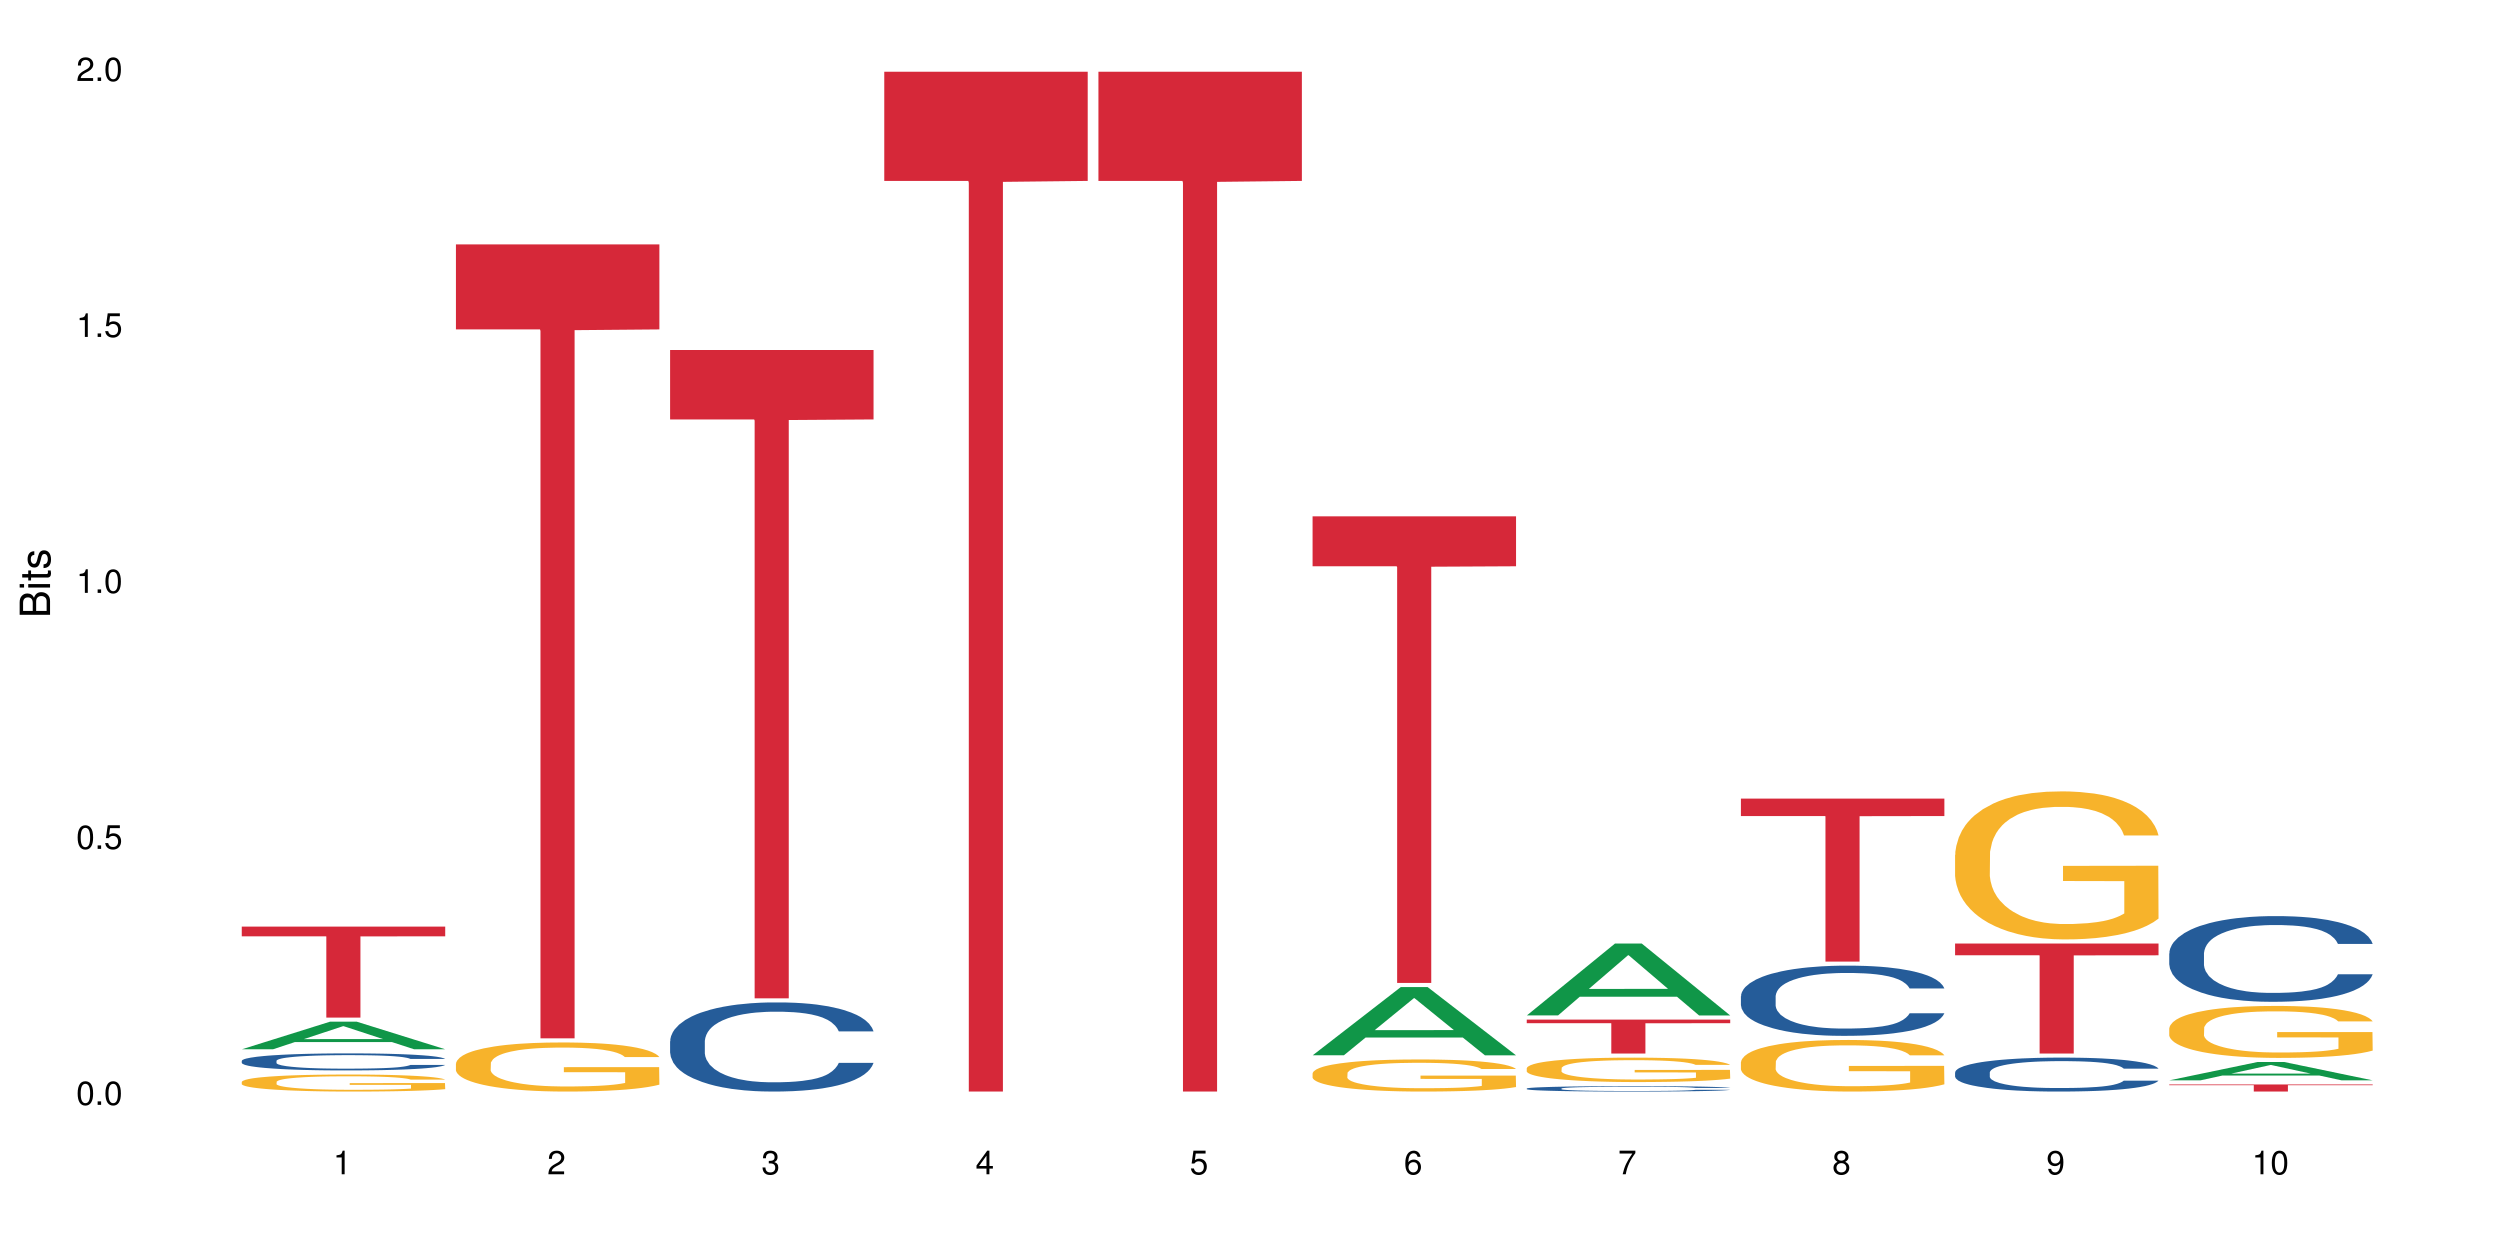 <?xml version="1.0" encoding="UTF-8"?>
<svg xmlns="http://www.w3.org/2000/svg" xmlns:xlink="http://www.w3.org/1999/xlink" width="720pt" height="360pt" viewBox="0 0 720 360" version="1.1">
<defs>
<g>
<symbol overflow="visible" id="glyph0-0">
<path style="stroke:none;" d=""/>
</symbol>
<symbol overflow="visible" id="glyph0-1">
<path style="stroke:none;" d="M 2.641 -6.797 C 2 -6.797 1.422 -6.531 1.078 -6.047 C 0.641 -5.453 0.406 -4.547 0.406 -3.297 C 0.406 -1 1.188 0.219 2.641 0.219 C 4.078 0.219 4.859 -1 4.859 -3.234 C 4.859 -4.562 4.656 -5.438 4.203 -6.047 C 3.844 -6.531 3.281 -6.797 2.641 -6.797 Z M 2.641 -6.047 C 3.547 -6.047 4 -5.125 4 -3.312 C 4 -1.375 3.562 -0.484 2.625 -0.484 C 1.734 -0.484 1.281 -1.422 1.281 -3.281 C 1.281 -5.141 1.734 -6.047 2.641 -6.047 Z M 2.641 -6.047 "/>
</symbol>
<symbol overflow="visible" id="glyph0-2">
<path style="stroke:none;" d="M 1.828 -1 L 0.828 -1 L 0.828 0 L 1.828 0 Z M 1.828 -1 "/>
</symbol>
<symbol overflow="visible" id="glyph0-3">
<path style="stroke:none;" d="M 4.562 -6.797 L 1.062 -6.797 L 0.547 -3.094 L 1.328 -3.094 C 1.719 -3.562 2.047 -3.734 2.578 -3.734 C 3.484 -3.734 4.062 -3.109 4.062 -2.094 C 4.062 -1.125 3.484 -0.531 2.578 -0.531 C 1.828 -0.531 1.375 -0.906 1.188 -1.672 L 0.328 -1.672 C 0.453 -1.109 0.547 -0.844 0.75 -0.594 C 1.125 -0.078 1.828 0.219 2.594 0.219 C 3.969 0.219 4.922 -0.781 4.922 -2.219 C 4.922 -3.562 4.031 -4.484 2.719 -4.484 C 2.25 -4.484 1.859 -4.359 1.469 -4.062 L 1.734 -5.969 L 4.562 -5.969 Z M 4.562 -6.797 "/>
</symbol>
<symbol overflow="visible" id="glyph0-4">
<path style="stroke:none;" d="M 2.484 -4.844 L 2.484 0 L 3.328 0 L 3.328 -6.797 L 2.766 -6.797 C 2.469 -5.75 2.281 -5.609 0.984 -5.453 L 0.984 -4.844 Z M 2.484 -4.844 "/>
</symbol>
<symbol overflow="visible" id="glyph0-5">
<path style="stroke:none;" d="M 4.859 -0.828 L 1.281 -0.828 C 1.359 -1.391 1.672 -1.75 2.5 -2.234 L 3.469 -2.75 C 4.406 -3.266 4.906 -3.969 4.906 -4.812 C 4.906 -5.375 4.672 -5.906 4.266 -6.266 C 3.859 -6.625 3.375 -6.797 2.719 -6.797 C 1.859 -6.797 1.219 -6.5 0.844 -5.922 C 0.609 -5.562 0.5 -5.125 0.484 -4.438 L 1.328 -4.438 C 1.359 -4.906 1.406 -5.188 1.531 -5.406 C 1.75 -5.812 2.188 -6.062 2.703 -6.062 C 3.469 -6.062 4.031 -5.516 4.031 -4.781 C 4.031 -4.25 3.719 -3.797 3.125 -3.438 L 2.234 -2.938 C 0.812 -2.141 0.406 -1.5 0.328 0 L 4.859 0 Z M 4.859 -0.828 "/>
</symbol>
<symbol overflow="visible" id="glyph0-6">
<path style="stroke:none;" d="M 2.125 -3.125 L 2.578 -3.125 C 3.516 -3.125 3.984 -2.703 3.984 -1.891 C 3.984 -1.031 3.469 -0.531 2.578 -0.531 C 1.656 -0.531 1.203 -0.984 1.156 -1.969 L 0.312 -1.969 C 0.344 -1.422 0.438 -1.078 0.609 -0.766 C 0.953 -0.109 1.625 0.219 2.547 0.219 C 3.953 0.219 4.859 -0.609 4.859 -1.906 C 4.859 -2.766 4.516 -3.25 3.703 -3.516 C 4.344 -3.766 4.656 -4.25 4.656 -4.938 C 4.656 -6.109 3.875 -6.797 2.578 -6.797 C 1.203 -6.797 0.484 -6.047 0.453 -4.609 L 1.297 -4.609 C 1.312 -5.016 1.344 -5.25 1.453 -5.453 C 1.641 -5.828 2.062 -6.062 2.594 -6.062 C 3.344 -6.062 3.797 -5.625 3.797 -4.906 C 3.797 -4.422 3.609 -4.141 3.25 -3.984 C 3.016 -3.891 2.719 -3.844 2.125 -3.844 Z M 2.125 -3.125 "/>
</symbol>
<symbol overflow="visible" id="glyph0-7">
<path style="stroke:none;" d="M 3.141 -1.625 L 3.141 0 L 3.984 0 L 3.984 -1.625 L 4.984 -1.625 L 4.984 -2.391 L 3.984 -2.391 L 3.984 -6.797 L 3.359 -6.797 L 0.266 -2.516 L 0.266 -1.625 Z M 3.141 -2.391 L 1 -2.391 L 3.141 -5.359 Z M 3.141 -2.391 "/>
</symbol>
<symbol overflow="visible" id="glyph0-8">
<path style="stroke:none;" d="M 4.781 -5.031 C 4.609 -6.141 3.891 -6.797 2.844 -6.797 C 2.094 -6.797 1.422 -6.438 1.031 -5.828 C 0.609 -5.172 0.406 -4.344 0.406 -3.094 C 0.406 -1.953 0.578 -1.234 0.984 -0.625 C 1.359 -0.078 1.953 0.219 2.703 0.219 C 3.984 0.219 4.922 -0.734 4.922 -2.078 C 4.922 -3.344 4.062 -4.234 2.844 -4.234 C 2.172 -4.234 1.641 -3.969 1.281 -3.469 C 1.281 -5.125 1.828 -6.047 2.797 -6.047 C 3.391 -6.047 3.797 -5.672 3.938 -5.031 Z M 2.734 -3.484 C 3.547 -3.484 4.062 -2.922 4.062 -2 C 4.062 -1.156 3.484 -0.531 2.703 -0.531 C 1.922 -0.531 1.328 -1.188 1.328 -2.047 C 1.328 -2.891 1.906 -3.484 2.734 -3.484 Z M 2.734 -3.484 "/>
</symbol>
<symbol overflow="visible" id="glyph0-9">
<path style="stroke:none;" d="M 4.984 -6.797 L 0.438 -6.797 L 0.438 -5.969 L 4.109 -5.969 C 2.5 -3.656 1.828 -2.234 1.328 0 L 2.219 0 C 2.594 -2.172 3.453 -4.047 4.984 -6.094 Z M 4.984 -6.797 "/>
</symbol>
<symbol overflow="visible" id="glyph0-10">
<path style="stroke:none;" d="M 3.75 -3.578 C 4.453 -4 4.688 -4.344 4.688 -4.984 C 4.688 -6.047 3.844 -6.797 2.641 -6.797 C 1.438 -6.797 0.594 -6.047 0.594 -4.984 C 0.594 -4.359 0.828 -4.016 1.516 -3.578 C 0.734 -3.203 0.359 -2.641 0.359 -1.891 C 0.359 -0.641 1.297 0.219 2.641 0.219 C 3.984 0.219 4.922 -0.641 4.922 -1.875 C 4.922 -2.641 4.531 -3.203 3.75 -3.578 Z M 2.641 -6.047 C 3.359 -6.047 3.812 -5.625 3.812 -4.969 C 3.812 -4.344 3.344 -3.922 2.641 -3.922 C 1.922 -3.922 1.453 -4.344 1.453 -4.984 C 1.453 -5.625 1.922 -6.047 2.641 -6.047 Z M 2.641 -3.203 C 3.484 -3.203 4.062 -2.672 4.062 -1.875 C 4.062 -1.062 3.484 -0.531 2.625 -0.531 C 1.797 -0.531 1.219 -1.078 1.219 -1.875 C 1.219 -2.672 1.797 -3.203 2.641 -3.203 Z M 2.641 -3.203 "/>
</symbol>
<symbol overflow="visible" id="glyph0-11">
<path style="stroke:none;" d="M 0.516 -1.547 C 0.672 -0.438 1.406 0.219 2.438 0.219 C 3.188 0.219 3.859 -0.141 4.266 -0.75 C 4.688 -1.406 4.891 -2.25 4.891 -3.484 C 4.891 -4.625 4.703 -5.359 4.312 -5.953 C 3.938 -6.5 3.344 -6.797 2.594 -6.797 C 1.297 -6.797 0.359 -5.844 0.359 -4.516 C 0.359 -3.25 1.234 -2.344 2.453 -2.344 C 3.094 -2.344 3.562 -2.578 4.016 -3.109 C 4 -1.453 3.469 -0.531 2.5 -0.531 C 1.906 -0.531 1.484 -0.906 1.359 -1.547 Z M 2.578 -6.062 C 3.375 -6.062 3.969 -5.406 3.969 -4.531 C 3.969 -3.688 3.375 -3.094 2.547 -3.094 C 1.734 -3.094 1.234 -3.672 1.234 -4.578 C 1.234 -5.438 1.797 -6.062 2.578 -6.062 Z M 2.578 -6.062 "/>
</symbol>
<symbol overflow="visible" id="glyph1-0">
<path style="stroke:none;" d=""/>
</symbol>
<symbol overflow="visible" id="glyph1-1">
<path style="stroke:none;" d="M 0 -0.953 L 0 -4.891 C 0 -5.719 -0.234 -6.344 -0.734 -6.797 C -1.188 -7.234 -1.812 -7.469 -2.5 -7.469 C -3.547 -7.469 -4.188 -7 -4.625 -5.875 C -4.984 -6.672 -5.641 -7.094 -6.531 -7.094 C -7.156 -7.094 -7.734 -6.859 -8.141 -6.391 C -8.562 -5.938 -8.75 -5.344 -8.75 -4.5 L -8.75 -0.953 Z M -4.984 -2.062 L -7.766 -2.062 L -7.766 -4.219 C -7.766 -4.844 -7.688 -5.203 -7.453 -5.5 C -7.219 -5.812 -6.859 -5.969 -6.375 -5.969 C -5.906 -5.969 -5.531 -5.812 -5.297 -5.5 C -5.062 -5.203 -4.984 -4.844 -4.984 -4.219 Z M -0.984 -2.062 L -4 -2.062 L -4 -4.781 C -4 -5.328 -3.859 -5.688 -3.578 -5.953 C -3.297 -6.219 -2.922 -6.359 -2.484 -6.359 C -2.062 -6.359 -1.688 -6.219 -1.406 -5.953 C -1.109 -5.688 -0.984 -5.328 -0.984 -4.781 Z M -0.984 -2.062 "/>
</symbol>
<symbol overflow="visible" id="glyph1-2">
<path style="stroke:none;" d="M -6.281 -1.797 L -6.281 -0.797 L 0 -0.797 L 0 -1.797 Z M -8.75 -1.797 L -8.75 -0.797 L -7.484 -0.797 L -7.484 -1.797 Z M -8.75 -1.797 "/>
</symbol>
<symbol overflow="visible" id="glyph1-3">
<path style="stroke:none;" d="M -6.281 -3.047 L -6.281 -2.016 L -8.016 -2.016 L -8.016 -1.016 L -6.281 -1.016 L -6.281 -0.172 L -5.469 -0.172 L -5.469 -1.016 L -0.719 -1.016 C -0.078 -1.016 0.281 -1.453 0.281 -2.234 C 0.281 -2.469 0.25 -2.719 0.188 -3.047 L -0.641 -3.047 C -0.609 -2.922 -0.594 -2.766 -0.594 -2.562 C -0.594 -2.141 -0.719 -2.016 -1.156 -2.016 L -5.469 -2.016 L -5.469 -3.047 Z M -6.281 -3.047 "/>
</symbol>
<symbol overflow="visible" id="glyph1-4">
<path style="stroke:none;" d="M -4.531 -5.25 C -5.766 -5.25 -6.469 -4.422 -6.469 -2.969 C -6.469 -1.516 -5.719 -0.562 -4.547 -0.562 C -3.562 -0.562 -3.094 -1.062 -2.734 -2.562 L -2.516 -3.484 C -2.344 -4.188 -2.094 -4.469 -1.625 -4.469 C -1.047 -4.469 -0.641 -3.875 -0.641 -3 C -0.641 -2.453 -0.797 -2 -1.062 -1.75 C -1.25 -1.594 -1.422 -1.531 -1.875 -1.469 L -1.875 -0.406 C -0.422 -0.453 0.281 -1.266 0.281 -2.922 C 0.281 -4.5 -0.5 -5.516 -1.719 -5.516 C -2.656 -5.516 -3.172 -4.984 -3.469 -3.734 L -3.703 -2.766 C -3.891 -1.953 -4.156 -1.609 -4.594 -1.609 C -5.172 -1.609 -5.547 -2.125 -5.547 -2.938 C -5.547 -3.75 -5.203 -4.172 -4.531 -4.203 Z M -4.531 -5.25 "/>
</symbol>
</g>
</defs>
<g id="surface2400">
<rect x="0" y="0" width="720" height="360" style="fill:rgb(100%,100%,100%);fill-opacity:1;stroke:none;"/>
<path style=" stroke:none;fill-rule:nonzero;fill:rgb(6.275%,58.824%,28.235%);fill-opacity:1;" d="M 69.629 302.188 L 69.691 302.184 L 95.047 294.246 L 102.746 294.246 L 128.223 302.195 L 119.273 302.195 L 112.887 300.121 L 84.902 300.121 L 78.645 302.188 L 69.629 302.188 L 87.598 299.262 L 110.32 299.254 L 98.988 295.547 L 98.863 295.539 L 98.738 295.559 L 87.535 299.254 L 87.598 299.262 Z M 69.629 302.188 "/>
<path style=" stroke:none;fill-rule:nonzero;fill:rgb(14.51%,36.078%,60%);fill-opacity:1;" d="M 69.629 305.512 L 69.699 305.508 L 69.699 305.398 L 69.914 305.23 L 70.414 305.016 L 70.914 304.867 L 72.203 304.602 L 73.988 304.344 L 75.848 304.148 L 77.203 304.031 L 78.418 303.941 L 81.207 303.777 L 82.992 303.691 L 84.922 303.613 L 87.281 303.539 L 88.996 303.492 L 92.852 303.422 L 95.711 303.391 L 97.926 303.375 L 102.715 303.375 L 105.574 303.395 L 107.645 303.418 L 109.93 303.453 L 111.859 303.492 L 115.219 303.59 L 118.219 303.719 L 119.578 303.789 L 121.723 303.93 L 123.367 304.062 L 124.508 304.18 L 125.797 304.344 L 126.938 304.547 L 127.797 304.777 L 128.223 304.969 L 118.219 304.969 L 117.719 304.789 L 117.148 304.648 L 116.078 304.465 L 115.004 304.336 L 113.504 304.207 L 112.148 304.121 L 110.289 304.035 L 108.645 303.98 L 106.93 303.941 L 105.285 303.914 L 102.141 303.887 L 98.5 303.887 L 97.141 303.898 L 94.355 303.934 L 92.852 303.965 L 90.711 304.027 L 89.207 304.086 L 87.422 304.176 L 86.207 304.25 L 84.707 304.367 L 83.637 304.473 L 82.422 304.617 L 81.707 304.73 L 81.062 304.855 L 80.492 305.004 L 80.062 305.16 L 79.777 305.328 L 79.633 305.488 L 79.633 306.184 L 79.777 306.348 L 80.133 306.535 L 81.062 306.809 L 82.422 307.047 L 83.992 307.234 L 85.492 307.367 L 86.352 307.43 L 87.492 307.504 L 89.281 307.594 L 91.852 307.684 L 93.352 307.719 L 95.641 307.754 L 97.996 307.773 L 101.141 307.773 L 103.93 307.754 L 105.785 307.73 L 107.715 307.695 L 110.359 307.621 L 112.004 307.547 L 113.434 307.461 L 114.504 307.379 L 115.219 307.305 L 116.293 307.168 L 117.148 307.016 L 117.793 306.855 L 118.219 306.703 L 128.223 306.703 L 127.797 306.883 L 127.152 307.059 L 126.508 307.188 L 125.508 307.348 L 124.367 307.484 L 122.723 307.641 L 121.363 307.746 L 119.578 307.859 L 117.934 307.941 L 116.148 308.02 L 113.504 308.109 L 111.789 308.152 L 109.93 308.195 L 107.715 308.23 L 104.93 308.262 L 101.93 308.277 L 99.141 308.285 L 96.141 308.273 L 93.926 308.258 L 90.996 308.215 L 87.352 308.137 L 84.707 308.051 L 82.633 307.965 L 80.848 307.875 L 78.848 307.754 L 76.273 307.559 L 74.703 307.406 L 73.633 307.277 L 72.418 307.105 L 71.559 306.945 L 70.559 306.695 L 69.844 306.379 L 69.629 306.129 Z M 69.629 305.512 "/>
<path style=" stroke:none;fill-rule:nonzero;fill:rgb(96.863%,70.196%,16.863%);fill-opacity:1;" d="M 69.629 311.566 L 69.699 311.562 L 69.699 311.473 L 69.988 311.27 L 70.703 310.992 L 71.629 310.762 L 72.629 310.582 L 73.273 310.488 L 74.344 310.355 L 75.273 310.258 L 77.633 310.055 L 80.633 309.867 L 82.277 309.785 L 84.137 309.711 L 86.777 309.625 L 87.992 309.594 L 91.711 309.523 L 95.926 309.477 L 100.57 309.465 L 102.715 309.469 L 105.645 309.484 L 109.645 309.535 L 111.934 309.578 L 113.719 309.625 L 115.578 309.684 L 117.863 309.773 L 120.008 309.879 L 121.723 309.988 L 123.438 310.121 L 124.867 310.266 L 126.082 310.422 L 127.152 310.609 L 127.797 310.766 L 128.223 310.926 L 118.293 310.926 L 117.719 310.766 L 117.078 310.645 L 116.004 310.5 L 114.934 310.391 L 113.863 310.305 L 111.859 310.188 L 110.145 310.117 L 108.004 310.055 L 105.93 310.016 L 103.57 309.988 L 102.141 309.98 L 98.355 309.98 L 94.926 310.012 L 92.926 310.047 L 91.496 310.082 L 89.496 310.148 L 88.281 310.203 L 87.566 310.238 L 85.422 310.379 L 83.992 310.504 L 83.207 310.59 L 82.207 310.723 L 81.492 310.844 L 80.707 311.023 L 80.277 311.156 L 79.703 311.461 L 79.633 312.27 L 79.848 312.438 L 80.277 312.621 L 80.848 312.785 L 81.707 312.953 L 82.562 313.086 L 84.062 313.258 L 85.352 313.375 L 86.352 313.453 L 88.281 313.574 L 89.066 313.613 L 90.922 313.695 L 92.852 313.758 L 95.211 313.809 L 96.996 313.836 L 99.855 313.859 L 103.5 313.859 L 107.789 313.832 L 110.504 313.797 L 112.359 313.762 L 113.574 313.73 L 115.078 313.68 L 116.148 313.637 L 117.148 313.586 L 118.363 313.512 L 118.363 312.438 L 100.715 312.434 L 100.715 311.934 L 128.152 311.93 L 128.223 313.68 L 126.723 313.801 L 124.867 313.918 L 123.078 314.008 L 121.223 314.082 L 118.578 314.168 L 116.434 314.223 L 113.148 314.285 L 110.145 314.324 L 107 314.352 L 104.215 314.367 L 100.93 314.371 L 97.996 314.363 L 94.855 314.336 L 92.352 314.301 L 90.066 314.254 L 87.781 314.195 L 84.922 314.102 L 83.062 314.027 L 81.133 313.93 L 79.203 313.82 L 77.488 313.699 L 76.348 313.605 L 75.203 313.496 L 73.988 313.363 L 72.844 313.211 L 71.988 313.07 L 71.203 312.914 L 70.629 312.766 L 70.059 312.566 L 69.773 312.402 L 69.629 312.266 Z M 69.629 311.566 "/>
<path style=" stroke:none;fill-rule:nonzero;fill:rgb(83.922%,15.686%,22.353%);fill-opacity:1;" d="M 69.629 266.855 L 128.223 266.855 L 128.223 269.66 L 103.805 269.684 L 103.805 293.066 L 93.98 293.066 L 93.98 269.711 L 93.836 269.66 L 69.629 269.66 Z M 69.629 266.855 "/>
<path style=" stroke:none;fill-rule:nonzero;fill:rgb(96.863%,70.196%,16.863%);fill-opacity:1;" d="M 131.309 306.285 L 131.379 306.273 L 131.379 306.016 L 131.664 305.434 L 132.379 304.633 L 133.309 303.973 L 134.309 303.457 L 134.953 303.188 L 136.023 302.797 L 136.953 302.516 L 139.312 301.934 L 142.312 301.391 L 143.957 301.156 L 145.812 300.938 L 148.457 300.691 L 149.672 300.602 L 153.391 300.395 L 157.605 300.266 L 162.25 300.227 L 164.395 300.242 L 167.324 300.293 L 171.324 300.434 L 173.613 300.562 L 175.398 300.691 L 177.254 300.859 L 179.543 301.117 L 181.688 301.43 L 183.402 301.738 L 185.117 302.125 L 186.547 302.539 L 187.762 302.992 L 188.832 303.535 L 189.477 303.988 L 189.902 304.438 L 179.973 304.438 L 179.398 303.988 L 178.758 303.637 L 177.684 303.211 L 176.613 302.902 L 175.539 302.656 L 173.539 302.32 L 171.824 302.113 L 169.68 301.934 L 167.609 301.816 L 165.25 301.738 L 163.82 301.715 L 160.035 301.715 L 156.605 301.805 L 154.605 301.906 L 153.176 302.012 L 151.172 302.203 L 149.957 302.359 L 149.246 302.461 L 147.102 302.863 L 145.672 303.223 L 144.887 303.469 L 143.887 303.855 L 143.172 304.207 L 142.383 304.723 L 141.957 305.109 L 141.383 305.988 L 141.312 308.312 L 141.527 308.805 L 141.957 309.332 L 142.527 309.797 L 143.387 310.289 L 144.242 310.664 L 145.742 311.168 L 147.027 311.504 L 148.031 311.723 L 149.957 312.07 L 150.746 312.188 L 152.602 312.422 L 154.531 312.602 L 156.891 312.758 L 158.676 312.832 L 161.535 312.898 L 165.18 312.898 L 169.469 312.82 L 172.184 312.719 L 174.039 312.613 L 175.254 312.523 L 176.754 312.383 L 177.828 312.254 L 178.828 312.109 L 180.043 311.891 L 180.043 308.805 L 162.391 308.793 L 162.391 307.344 L 189.832 307.332 L 189.902 312.383 L 188.402 312.73 L 186.547 313.066 L 184.758 313.324 L 182.902 313.543 L 180.258 313.789 L 178.113 313.945 L 174.824 314.125 L 171.824 314.242 L 168.68 314.32 L 165.895 314.359 L 162.605 314.371 L 159.676 314.344 L 156.531 314.266 L 154.031 314.164 L 151.746 314.035 L 149.457 313.867 L 146.602 313.598 L 144.742 313.375 L 142.812 313.105 L 140.883 312.781 L 139.168 312.434 L 138.027 312.16 L 136.883 311.852 L 135.668 311.465 L 134.523 311.027 L 133.668 310.625 L 132.879 310.172 L 132.309 309.746 L 131.738 309.164 L 131.453 308.699 L 131.309 308.301 Z M 131.309 306.285 "/>
<path style=" stroke:none;fill-rule:nonzero;fill:rgb(83.922%,15.686%,22.353%);fill-opacity:1;" d="M 131.309 70.395 L 189.902 70.395 L 189.902 94.871 L 165.484 95.086 L 165.484 299.047 L 155.656 299.047 L 155.656 95.301 L 155.516 94.871 L 131.309 94.871 Z M 131.309 70.395 "/>
<path style=" stroke:none;fill-rule:nonzero;fill:rgb(14.51%,36.078%,60%);fill-opacity:1;" d="M 192.988 299.875 L 193.059 299.852 L 193.059 299.285 L 193.273 298.395 L 193.773 297.27 L 194.273 296.496 L 195.559 295.113 L 197.348 293.773 L 199.203 292.742 L 200.562 292.133 L 201.777 291.664 L 204.562 290.797 L 206.352 290.348 L 208.281 289.949 L 210.637 289.551 L 212.352 289.316 L 216.211 288.941 L 219.07 288.777 L 221.285 288.707 L 226.074 288.707 L 228.93 288.801 L 231.004 288.918 L 233.289 289.105 L 235.219 289.316 L 238.578 289.832 L 241.578 290.492 L 242.938 290.867 L 245.082 291.594 L 246.723 292.297 L 247.867 292.906 L 249.152 293.773 L 250.297 294.828 L 251.152 296.027 L 251.582 297.035 L 241.578 297.035 L 241.078 296.098 L 240.508 295.371 L 239.434 294.406 L 238.363 293.727 L 236.863 293.047 L 235.504 292.602 L 233.648 292.156 L 232.004 291.875 L 230.289 291.664 L 228.645 291.523 L 225.5 291.383 L 221.855 291.383 L 220.5 291.43 L 217.711 291.617 L 216.211 291.781 L 214.066 292.109 L 212.566 292.414 L 210.781 292.883 L 209.566 293.281 L 208.066 293.891 L 206.992 294.43 L 205.777 295.207 L 205.062 295.793 L 204.422 296.449 L 203.848 297.223 L 203.422 298.043 L 203.133 298.91 L 202.992 299.758 L 202.992 303.391 L 203.133 304.238 L 203.492 305.223 L 204.422 306.652 L 205.777 307.895 L 207.352 308.883 L 208.852 309.586 L 209.707 309.914 L 210.852 310.289 L 212.637 310.758 L 215.211 311.227 L 216.711 311.414 L 219 311.602 L 221.355 311.695 L 224.5 311.695 L 227.289 311.602 L 229.145 311.484 L 231.074 311.297 L 233.719 310.898 L 235.363 310.523 L 236.793 310.078 L 237.863 309.633 L 238.578 309.258 L 239.648 308.531 L 240.508 307.73 L 241.148 306.91 L 241.578 306.113 L 251.582 306.113 L 251.152 307.051 L 250.512 307.965 L 249.867 308.648 L 248.867 309.469 L 247.723 310.195 L 246.082 311.016 L 244.723 311.555 L 242.938 312.141 L 241.293 312.586 L 239.508 312.988 L 236.863 313.457 L 235.148 313.691 L 233.289 313.902 L 231.074 314.09 L 228.289 314.254 L 225.285 314.348 L 222.5 314.371 L 219.5 314.324 L 217.285 314.23 L 214.352 314.02 L 210.711 313.598 L 208.066 313.152 L 205.992 312.707 L 204.207 312.234 L 202.207 311.602 L 199.633 310.57 L 198.062 309.773 L 196.988 309.117 L 195.773 308.199 L 194.918 307.379 L 193.918 306.066 L 193.203 304.402 L 192.988 303.109 Z M 192.988 299.875 "/>
<path style=" stroke:none;fill-rule:nonzero;fill:rgb(83.922%,15.686%,22.353%);fill-opacity:1;" d="M 192.988 100.809 L 251.582 100.809 L 251.582 120.797 L 227.164 120.969 L 227.164 287.527 L 217.336 287.527 L 217.336 121.145 L 217.195 120.797 L 192.988 120.797 Z M 192.988 100.809 "/>
<path style=" stroke:none;fill-rule:nonzero;fill:rgb(83.922%,15.686%,22.353%);fill-opacity:1;" d="M 254.668 20.664 L 313.262 20.664 L 313.262 52.102 L 288.84 52.379 L 288.84 314.371 L 279.016 314.371 L 279.016 52.652 L 278.875 52.102 L 254.668 52.102 Z M 254.668 20.664 "/>
<path style=" stroke:none;fill-rule:nonzero;fill:rgb(83.922%,15.686%,22.353%);fill-opacity:1;" d="M 316.348 20.664 L 374.941 20.664 L 374.941 52.102 L 350.52 52.379 L 350.52 314.371 L 340.695 314.371 L 340.695 52.652 L 340.555 52.102 L 316.348 52.102 Z M 316.348 20.664 "/>
<path style=" stroke:none;fill-rule:nonzero;fill:rgb(6.275%,58.824%,28.235%);fill-opacity:1;" d="M 378.023 303.926 L 378.086 303.906 L 403.441 284.266 L 411.141 284.266 L 436.621 303.941 L 427.668 303.941 L 421.281 298.805 L 393.301 298.805 L 387.039 303.926 L 378.023 303.926 L 395.992 296.684 L 418.715 296.664 L 407.387 287.48 L 407.262 287.461 L 407.137 287.52 L 395.93 296.664 L 395.992 296.684 Z M 378.023 303.926 "/>
<path style=" stroke:none;fill-rule:nonzero;fill:rgb(96.863%,70.196%,16.863%);fill-opacity:1;" d="M 378.023 309.082 L 378.098 309.074 L 378.098 308.906 L 378.383 308.527 L 379.098 308.004 L 380.027 307.57 L 381.027 307.234 L 381.668 307.055 L 382.742 306.805 L 383.672 306.617 L 386.027 306.238 L 389.031 305.883 L 390.672 305.73 L 392.531 305.586 L 395.176 305.426 L 396.391 305.367 L 400.105 305.23 L 404.32 305.148 L 408.965 305.121 L 411.109 305.129 L 414.039 305.164 L 418.043 305.258 L 420.328 305.34 L 422.113 305.426 L 423.973 305.535 L 426.258 305.703 L 428.402 305.906 L 430.117 306.109 L 431.832 306.363 L 433.262 306.633 L 434.477 306.93 L 435.547 307.285 L 436.191 307.578 L 436.621 307.875 L 426.688 307.875 L 426.117 307.578 L 425.473 307.352 L 424.402 307.074 L 423.328 306.871 L 422.258 306.711 L 420.258 306.492 L 418.543 306.355 L 416.398 306.238 L 414.324 306.16 L 411.969 306.109 L 410.539 306.094 L 406.75 306.094 L 403.32 306.152 L 401.32 306.219 L 399.891 306.289 L 397.891 306.414 L 396.676 306.516 L 395.961 306.582 L 393.816 306.844 L 392.387 307.082 L 391.602 307.242 L 390.602 307.496 L 389.887 307.723 L 389.102 308.062 L 388.672 308.316 L 388.102 308.891 L 388.027 310.41 L 388.242 310.73 L 388.672 311.078 L 389.242 311.379 L 390.102 311.703 L 390.961 311.945 L 392.461 312.277 L 393.746 312.496 L 394.746 312.641 L 396.676 312.867 L 397.461 312.941 L 399.32 313.094 L 401.25 313.215 L 403.605 313.316 L 405.395 313.367 L 408.25 313.406 L 411.895 313.406 L 416.184 313.355 L 418.898 313.289 L 420.758 313.223 L 421.973 313.164 L 423.473 313.07 L 424.543 312.984 L 425.543 312.895 L 426.758 312.75 L 426.758 310.73 L 409.109 310.723 L 409.109 309.777 L 436.551 309.766 L 436.621 313.07 L 435.121 313.297 L 433.262 313.52 L 431.477 313.688 L 429.617 313.832 L 426.973 313.992 L 424.828 314.094 L 421.543 314.211 L 418.543 314.285 L 415.398 314.336 L 412.609 314.363 L 409.324 314.371 L 406.395 314.355 L 403.25 314.305 L 400.75 314.234 L 398.461 314.152 L 396.176 314.043 L 393.316 313.863 L 391.461 313.719 L 389.531 313.543 L 387.602 313.332 L 385.887 313.105 L 384.742 312.926 L 383.598 312.723 L 382.383 312.469 L 381.242 312.184 L 380.383 311.922 L 379.598 311.625 L 379.027 311.348 L 378.453 310.969 L 378.168 310.664 L 378.023 310.402 Z M 378.023 309.082 "/>
<path style=" stroke:none;fill-rule:nonzero;fill:rgb(83.922%,15.686%,22.353%);fill-opacity:1;" d="M 378.023 148.703 L 436.621 148.703 L 436.621 163.086 L 412.199 163.215 L 412.199 283.086 L 402.375 283.086 L 402.375 163.34 L 402.23 163.086 L 378.023 163.086 Z M 378.023 148.703 "/>
<path style=" stroke:none;fill-rule:nonzero;fill:rgb(6.275%,58.824%,28.235%);fill-opacity:1;" d="M 439.703 292.441 L 439.766 292.422 L 465.121 271.734 L 472.82 271.734 L 498.301 292.461 L 489.348 292.461 L 482.961 287.051 L 454.98 287.051 L 448.719 292.441 L 439.703 292.441 L 457.672 284.812 L 480.395 284.793 L 469.066 275.121 L 468.938 275.102 L 468.812 275.16 L 457.609 284.793 L 457.672 284.812 Z M 439.703 292.441 "/>
<path style=" stroke:none;fill-rule:nonzero;fill:rgb(14.51%,36.078%,60%);fill-opacity:1;" d="M 439.703 313.488 L 439.777 313.488 L 439.777 313.453 L 439.988 313.398 L 440.492 313.332 L 440.992 313.285 L 442.277 313.199 L 444.062 313.121 L 445.922 313.059 L 447.277 313.02 L 448.492 312.992 L 451.281 312.938 L 453.066 312.91 L 454.996 312.887 L 457.355 312.863 L 459.07 312.848 L 462.93 312.824 L 465.785 312.816 L 468 312.812 L 472.789 312.812 L 475.648 312.816 L 477.719 312.824 L 480.008 312.836 L 481.938 312.848 L 485.293 312.879 L 488.297 312.922 L 489.652 312.941 L 491.797 312.988 L 493.441 313.031 L 494.582 313.066 L 495.871 313.121 L 497.012 313.184 L 497.871 313.258 L 498.301 313.316 L 488.297 313.316 L 487.797 313.262 L 487.223 313.215 L 486.152 313.156 L 485.078 313.117 L 483.578 313.074 L 482.223 313.047 L 480.363 313.02 L 478.719 313.004 L 477.004 312.992 L 475.363 312.984 L 472.219 312.973 L 468.574 312.973 L 467.215 312.977 L 464.43 312.988 L 462.93 313 L 460.785 313.02 L 459.285 313.035 L 457.496 313.066 L 456.281 313.09 L 454.781 313.125 L 453.711 313.16 L 452.496 313.207 L 451.781 313.242 L 451.137 313.281 L 450.566 313.328 L 450.137 313.379 L 449.852 313.43 L 449.707 313.484 L 449.707 313.703 L 449.852 313.754 L 450.207 313.816 L 451.137 313.902 L 452.496 313.977 L 454.066 314.039 L 455.566 314.078 L 456.426 314.102 L 457.57 314.121 L 459.355 314.152 L 461.926 314.18 L 463.43 314.191 L 465.715 314.203 L 468.074 314.207 L 471.219 314.207 L 474.004 314.203 L 475.863 314.195 L 477.793 314.184 L 480.434 314.16 L 482.078 314.137 L 483.508 314.109 L 484.578 314.082 L 485.293 314.059 L 486.367 314.016 L 487.223 313.969 L 487.867 313.918 L 488.297 313.867 L 498.301 313.867 L 497.871 313.926 L 497.227 313.98 L 496.586 314.023 L 495.586 314.074 L 494.441 314.117 L 492.797 314.168 L 491.441 314.199 L 489.652 314.234 L 488.008 314.262 L 486.223 314.285 L 483.578 314.316 L 481.863 314.328 L 480.008 314.344 L 477.793 314.355 L 475.004 314.363 L 472.004 314.371 L 469.215 314.371 L 466.215 314.367 L 464 314.363 L 461.07 314.348 L 457.426 314.324 L 454.781 314.297 L 452.711 314.27 L 450.922 314.242 L 448.922 314.203 L 446.352 314.141 L 444.777 314.09 L 443.707 314.051 L 442.492 313.996 L 441.633 313.945 L 440.633 313.867 L 439.918 313.766 L 439.703 313.688 Z M 439.703 313.488 "/>
<path style=" stroke:none;fill-rule:nonzero;fill:rgb(96.863%,70.196%,16.863%);fill-opacity:1;" d="M 439.703 307.609 L 439.777 307.602 L 439.777 307.473 L 440.062 307.184 L 440.777 306.785 L 441.707 306.461 L 442.707 306.203 L 443.348 306.066 L 444.422 305.875 L 445.348 305.734 L 447.707 305.445 L 450.707 305.176 L 452.352 305.059 L 454.211 304.949 L 456.855 304.828 L 458.07 304.781 L 461.785 304.68 L 466 304.613 L 470.645 304.598 L 472.789 304.602 L 475.719 304.629 L 479.719 304.699 L 482.008 304.762 L 483.793 304.828 L 485.652 304.91 L 487.938 305.039 L 490.082 305.195 L 491.797 305.348 L 493.512 305.539 L 494.941 305.746 L 496.156 305.973 L 497.227 306.242 L 497.871 306.465 L 498.301 306.691 L 488.367 306.691 L 487.797 306.465 L 487.152 306.293 L 486.082 306.082 L 485.008 305.926 L 483.938 305.805 L 481.938 305.637 L 480.223 305.535 L 478.078 305.445 L 476.004 305.387 L 473.648 305.348 L 472.219 305.336 L 468.43 305.336 L 465 305.379 L 463 305.43 L 461.57 305.484 L 459.57 305.578 L 458.355 305.656 L 457.641 305.707 L 455.496 305.906 L 454.066 306.086 L 453.281 306.207 L 452.281 306.402 L 451.566 306.574 L 450.781 306.832 L 450.352 307.023 L 449.781 307.461 L 449.707 308.617 L 449.922 308.863 L 450.352 309.125 L 450.922 309.355 L 451.781 309.602 L 452.637 309.789 L 454.141 310.039 L 455.426 310.207 L 456.426 310.316 L 458.355 310.488 L 459.141 310.547 L 461 310.66 L 462.93 310.75 L 465.285 310.828 L 467.074 310.867 L 469.93 310.898 L 473.574 310.898 L 477.863 310.859 L 480.578 310.809 L 482.438 310.758 L 483.652 310.715 L 485.152 310.641 L 486.223 310.578 L 487.223 310.508 L 488.438 310.398 L 488.438 308.863 L 470.789 308.855 L 470.789 308.137 L 498.227 308.129 L 498.301 310.641 L 496.801 310.816 L 494.941 310.984 L 493.156 311.113 L 491.297 311.223 L 488.652 311.344 L 486.508 311.422 L 483.223 311.512 L 480.223 311.566 L 477.078 311.605 L 474.289 311.625 L 471.004 311.633 L 468.074 311.621 L 464.93 311.582 L 462.43 311.527 L 460.141 311.465 L 457.855 311.383 L 454.996 311.246 L 453.137 311.137 L 451.211 311.004 L 449.281 310.84 L 447.566 310.668 L 446.422 310.535 L 445.277 310.379 L 444.062 310.188 L 442.922 309.969 L 442.062 309.77 L 441.277 309.543 L 440.703 309.332 L 440.133 309.043 L 439.848 308.812 L 439.703 308.613 Z M 439.703 307.609 "/>
<path style=" stroke:none;fill-rule:nonzero;fill:rgb(83.922%,15.686%,22.353%);fill-opacity:1;" d="M 439.703 293.641 L 498.301 293.641 L 498.301 294.688 L 473.879 294.695 L 473.879 303.418 L 464.055 303.418 L 464.055 294.707 L 463.91 294.688 L 439.703 294.688 Z M 439.703 293.641 "/>
<path style=" stroke:none;fill-rule:nonzero;fill:rgb(14.51%,36.078%,60%);fill-opacity:1;" d="M 501.383 286.914 L 501.453 286.895 L 501.453 286.449 L 501.668 285.75 L 502.168 284.863 L 502.668 284.254 L 503.957 283.164 L 505.742 282.109 L 507.602 281.297 L 508.957 280.816 L 510.172 280.445 L 512.961 279.762 L 514.746 279.414 L 516.676 279.098 L 519.035 278.785 L 520.75 278.602 L 524.605 278.305 L 527.465 278.176 L 529.68 278.121 L 534.469 278.121 L 537.328 278.191 L 539.398 278.285 L 541.688 278.434 L 543.613 278.602 L 546.973 279.008 L 549.977 279.523 L 551.332 279.82 L 553.477 280.391 L 555.121 280.945 L 556.262 281.426 L 557.551 282.109 L 558.691 282.941 L 559.551 283.883 L 559.98 284.676 L 549.977 284.676 L 549.473 283.938 L 548.902 283.367 L 547.832 282.609 L 546.758 282.074 L 545.258 281.535 L 543.902 281.188 L 542.043 280.836 L 540.398 280.613 L 538.684 280.445 L 537.039 280.336 L 533.898 280.227 L 530.254 280.227 L 528.895 280.262 L 526.109 280.41 L 524.605 280.539 L 522.465 280.797 L 520.961 281.039 L 519.176 281.406 L 517.961 281.723 L 516.461 282.203 L 515.391 282.625 L 514.176 283.238 L 513.461 283.699 L 512.816 284.215 L 512.246 284.824 L 511.816 285.473 L 511.531 286.156 L 511.387 286.82 L 511.387 289.684 L 511.531 290.348 L 511.887 291.125 L 512.816 292.25 L 514.176 293.23 L 515.746 294.008 L 517.246 294.559 L 518.105 294.82 L 519.246 295.113 L 521.035 295.484 L 523.605 295.852 L 525.105 296 L 527.395 296.148 L 529.754 296.223 L 532.895 296.223 L 535.684 296.148 L 537.543 296.059 L 539.469 295.91 L 542.113 295.594 L 543.758 295.301 L 545.188 294.949 L 546.258 294.598 L 546.973 294.301 L 548.047 293.73 L 548.902 293.102 L 549.547 292.453 L 549.977 291.828 L 559.98 291.828 L 559.551 292.566 L 558.906 293.285 L 558.266 293.82 L 557.262 294.469 L 556.121 295.039 L 554.477 295.688 L 553.117 296.113 L 551.332 296.574 L 549.688 296.926 L 547.902 297.238 L 545.258 297.609 L 543.543 297.793 L 541.688 297.961 L 539.469 298.105 L 536.684 298.238 L 533.684 298.309 L 530.895 298.328 L 527.895 298.293 L 525.68 298.219 L 522.75 298.051 L 519.105 297.719 L 516.461 297.367 L 514.391 297.016 L 512.602 296.648 L 510.602 296.148 L 508.027 295.336 L 506.457 294.707 L 505.387 294.191 L 504.172 293.469 L 503.312 292.824 L 502.312 291.789 L 501.598 290.477 L 501.383 289.461 Z M 501.383 286.914 "/>
<path style=" stroke:none;fill-rule:nonzero;fill:rgb(96.863%,70.196%,16.863%);fill-opacity:1;" d="M 501.383 305.875 L 501.453 305.859 L 501.453 305.59 L 501.742 304.977 L 502.457 304.137 L 503.383 303.445 L 504.383 302.902 L 505.027 302.617 L 506.102 302.211 L 507.027 301.91 L 509.387 301.301 L 512.387 300.73 L 514.031 300.484 L 515.891 300.254 L 518.535 299.996 L 519.75 299.902 L 523.465 299.684 L 527.68 299.551 L 532.324 299.508 L 534.469 299.523 L 537.398 299.578 L 541.398 299.727 L 543.688 299.859 L 545.473 299.996 L 547.332 300.172 L 549.617 300.445 L 551.762 300.77 L 553.477 301.098 L 555.191 301.504 L 556.621 301.938 L 557.836 302.414 L 558.906 302.984 L 559.551 303.457 L 559.98 303.934 L 550.047 303.934 L 549.473 303.457 L 548.832 303.09 L 547.758 302.645 L 546.688 302.316 L 545.617 302.059 L 543.613 301.707 L 541.898 301.488 L 539.758 301.301 L 537.684 301.18 L 535.324 301.098 L 533.898 301.07 L 530.109 301.07 L 526.68 301.164 L 524.68 301.273 L 523.25 301.383 L 521.25 301.586 L 520.035 301.746 L 519.32 301.855 L 517.176 302.277 L 515.746 302.656 L 514.961 302.914 L 513.961 303.324 L 513.246 303.688 L 512.461 304.23 L 512.031 304.641 L 511.461 305.562 L 511.387 308.004 L 511.602 308.52 L 512.031 309.078 L 512.602 309.566 L 513.461 310.082 L 514.316 310.477 L 515.816 311.004 L 517.105 311.359 L 518.105 311.59 L 520.035 311.953 L 520.82 312.078 L 522.68 312.32 L 524.605 312.512 L 526.965 312.676 L 528.75 312.754 L 531.609 312.824 L 535.254 312.824 L 539.543 312.742 L 542.258 312.633 L 544.113 312.523 L 545.328 312.43 L 546.832 312.281 L 547.902 312.145 L 548.902 311.996 L 550.117 311.766 L 550.117 308.52 L 532.469 308.508 L 532.469 306.988 L 559.906 306.973 L 559.98 312.281 L 558.477 312.648 L 556.621 313 L 554.832 313.27 L 552.977 313.504 L 550.332 313.762 L 548.188 313.922 L 544.902 314.113 L 541.898 314.234 L 538.754 314.316 L 535.969 314.355 L 532.684 314.371 L 529.754 314.344 L 526.609 314.262 L 524.105 314.152 L 521.82 314.02 L 519.535 313.84 L 516.676 313.555 L 514.816 313.324 L 512.887 313.039 L 510.957 312.703 L 509.242 312.336 L 508.102 312.051 L 506.957 311.723 L 505.742 311.316 L 504.598 310.855 L 503.742 310.434 L 502.957 309.961 L 502.383 309.512 L 501.812 308.902 L 501.527 308.414 L 501.383 307.992 Z M 501.383 305.875 "/>
<path style=" stroke:none;fill-rule:nonzero;fill:rgb(83.922%,15.686%,22.353%);fill-opacity:1;" d="M 501.383 229.992 L 559.98 229.992 L 559.98 235.02 L 535.559 235.062 L 535.559 276.941 L 525.734 276.941 L 525.734 235.109 L 525.59 235.02 L 501.383 235.02 Z M 501.383 229.992 "/>
<path style=" stroke:none;fill-rule:nonzero;fill:rgb(14.51%,36.078%,60%);fill-opacity:1;" d="M 563.062 308.848 L 563.133 308.84 L 563.133 308.625 L 563.348 308.285 L 563.848 307.855 L 564.348 307.562 L 565.637 307.035 L 567.422 306.527 L 569.281 306.133 L 570.637 305.898 L 571.852 305.723 L 574.641 305.391 L 576.426 305.223 L 578.355 305.07 L 580.711 304.918 L 582.426 304.828 L 586.285 304.684 L 589.145 304.621 L 591.359 304.598 L 596.148 304.598 L 599.004 304.633 L 601.078 304.676 L 603.363 304.746 L 605.293 304.828 L 608.652 305.023 L 611.652 305.273 L 613.012 305.418 L 615.156 305.695 L 616.797 305.965 L 617.941 306.195 L 619.227 306.527 L 620.371 306.93 L 621.23 307.383 L 621.656 307.77 L 611.652 307.77 L 611.152 307.41 L 610.582 307.133 L 609.512 306.766 L 608.438 306.508 L 606.938 306.25 L 605.578 306.078 L 603.723 305.91 L 602.078 305.801 L 600.363 305.723 L 598.719 305.668 L 595.574 305.613 L 591.93 305.613 L 590.574 305.633 L 587.785 305.703 L 586.285 305.766 L 584.145 305.891 L 582.641 306.008 L 580.855 306.188 L 579.641 306.34 L 578.141 306.57 L 577.066 306.777 L 575.855 307.07 L 575.141 307.293 L 574.496 307.543 L 573.926 307.84 L 573.496 308.152 L 573.211 308.484 L 573.066 308.805 L 573.066 310.188 L 573.211 310.512 L 573.566 310.887 L 574.496 311.43 L 575.855 311.906 L 577.426 312.281 L 578.926 312.547 L 579.785 312.672 L 580.926 312.816 L 582.715 312.996 L 585.285 313.172 L 586.785 313.246 L 589.074 313.316 L 591.43 313.352 L 594.574 313.352 L 597.363 313.316 L 599.219 313.273 L 601.148 313.199 L 603.793 313.047 L 605.438 312.906 L 606.867 312.734 L 607.938 312.566 L 608.652 312.422 L 609.723 312.145 L 610.582 311.844 L 611.227 311.531 L 611.652 311.227 L 621.656 311.227 L 621.23 311.582 L 620.586 311.93 L 619.941 312.191 L 618.941 312.504 L 617.801 312.781 L 616.156 313.094 L 614.797 313.297 L 613.012 313.523 L 611.367 313.691 L 609.582 313.844 L 606.938 314.023 L 605.223 314.113 L 603.363 314.191 L 601.148 314.262 L 598.363 314.324 L 595.363 314.363 L 592.574 314.371 L 589.574 314.352 L 587.359 314.316 L 584.43 314.238 L 580.785 314.074 L 578.141 313.906 L 576.066 313.734 L 574.281 313.559 L 572.281 313.316 L 569.707 312.922 L 568.137 312.621 L 567.062 312.371 L 565.848 312.02 L 564.992 311.707 L 563.992 311.207 L 563.277 310.574 L 563.062 310.082 Z M 563.062 308.848 "/>
<path style=" stroke:none;fill-rule:nonzero;fill:rgb(96.863%,70.196%,16.863%);fill-opacity:1;" d="M 563.062 246.176 L 563.133 246.141 L 563.133 245.359 L 563.422 243.609 L 564.133 241.195 L 565.062 239.207 L 566.062 237.648 L 566.707 236.832 L 567.777 235.664 L 568.707 234.809 L 571.066 233.055 L 574.066 231.422 L 575.711 230.719 L 577.57 230.059 L 580.211 229.316 L 581.426 229.043 L 585.145 228.422 L 589.359 228.031 L 594.004 227.914 L 596.148 227.953 L 599.078 228.109 L 603.078 228.539 L 605.367 228.93 L 607.152 229.316 L 609.012 229.824 L 611.297 230.602 L 613.441 231.535 L 615.156 232.473 L 616.871 233.641 L 618.301 234.887 L 619.516 236.25 L 620.586 237.883 L 621.23 239.246 L 621.656 240.609 L 611.727 240.609 L 611.152 239.246 L 610.512 238.195 L 609.438 236.91 L 608.367 235.977 L 607.293 235.234 L 605.293 234.223 L 603.578 233.602 L 601.434 233.055 L 599.363 232.703 L 597.004 232.473 L 595.574 232.395 L 591.789 232.395 L 588.359 232.664 L 586.359 232.977 L 584.93 233.289 L 582.93 233.875 L 581.715 234.34 L 581 234.652 L 578.855 235.859 L 577.426 236.949 L 576.641 237.688 L 575.641 238.855 L 574.926 239.91 L 574.137 241.465 L 573.711 242.633 L 573.137 245.281 L 573.066 252.293 L 573.281 253.77 L 573.711 255.367 L 574.281 256.77 L 575.141 258.25 L 575.996 259.379 L 577.496 260.898 L 578.785 261.91 L 579.785 262.57 L 581.715 263.621 L 582.5 263.973 L 584.355 264.672 L 586.285 265.219 L 588.645 265.688 L 590.43 265.918 L 593.289 266.113 L 596.934 266.113 L 601.223 265.879 L 603.938 265.57 L 605.793 265.258 L 607.008 264.984 L 608.508 264.559 L 609.582 264.168 L 610.582 263.738 L 611.797 263.078 L 611.797 253.77 L 594.148 253.73 L 594.148 249.371 L 621.586 249.332 L 621.656 264.559 L 620.156 265.609 L 618.301 266.621 L 616.512 267.398 L 614.656 268.062 L 612.012 268.801 L 609.867 269.27 L 606.582 269.812 L 603.578 270.164 L 600.434 270.398 L 597.648 270.516 L 594.359 270.555 L 591.43 270.477 L 588.289 270.242 L 585.785 269.93 L 583.5 269.539 L 581.211 269.035 L 578.355 268.219 L 576.496 267.555 L 574.566 266.738 L 572.637 265.766 L 570.922 264.711 L 569.781 263.895 L 568.637 262.961 L 567.422 261.793 L 566.277 260.469 L 565.422 259.262 L 564.633 257.898 L 564.062 256.613 L 563.492 254.859 L 563.207 253.461 L 563.062 252.254 Z M 563.062 246.176 "/>
<path style=" stroke:none;fill-rule:nonzero;fill:rgb(83.922%,15.686%,22.353%);fill-opacity:1;" d="M 563.062 271.734 L 621.656 271.734 L 621.656 275.125 L 597.238 275.152 L 597.238 303.418 L 587.41 303.418 L 587.41 275.184 L 587.27 275.125 L 563.062 275.125 Z M 563.062 271.734 "/>
<path style=" stroke:none;fill-rule:nonzero;fill:rgb(6.275%,58.824%,28.235%);fill-opacity:1;" d="M 624.742 311.137 L 624.805 311.129 L 650.156 305.859 L 657.859 305.859 L 683.336 311.141 L 674.387 311.141 L 668 309.762 L 640.016 309.762 L 633.758 311.137 L 624.742 311.137 L 642.707 309.191 L 665.434 309.188 L 654.102 306.719 L 653.977 306.715 L 653.852 306.73 L 642.645 309.188 L 642.707 309.191 Z M 624.742 311.137 "/>
<path style=" stroke:none;fill-rule:nonzero;fill:rgb(14.51%,36.078%,60%);fill-opacity:1;" d="M 624.742 274.59 L 624.812 274.566 L 624.812 274.023 L 625.027 273.168 L 625.527 272.086 L 626.027 271.344 L 627.312 270.012 L 629.102 268.727 L 630.957 267.734 L 632.316 267.148 L 633.531 266.695 L 636.316 265.863 L 638.105 265.434 L 640.035 265.051 L 642.391 264.668 L 644.105 264.441 L 647.965 264.082 L 650.824 263.922 L 653.039 263.855 L 657.828 263.855 L 660.684 263.945 L 662.758 264.059 L 665.043 264.238 L 666.973 264.441 L 670.332 264.938 L 673.332 265.57 L 674.691 265.93 L 676.836 266.629 L 678.477 267.305 L 679.621 267.891 L 680.906 268.727 L 682.051 269.742 L 682.91 270.891 L 683.336 271.859 L 673.332 271.859 L 672.832 270.957 L 672.262 270.258 L 671.188 269.336 L 670.117 268.68 L 668.617 268.027 L 667.258 267.598 L 665.402 267.172 L 663.758 266.898 L 662.043 266.695 L 660.398 266.562 L 657.254 266.426 L 653.609 266.426 L 652.254 266.473 L 649.465 266.652 L 647.965 266.809 L 645.82 267.125 L 644.32 267.418 L 642.535 267.871 L 641.32 268.254 L 639.82 268.84 L 638.746 269.359 L 637.531 270.102 L 636.816 270.664 L 636.176 271.297 L 635.602 272.043 L 635.176 272.832 L 634.891 273.664 L 634.746 274.477 L 634.746 277.973 L 634.891 278.781 L 635.246 279.73 L 636.176 281.105 L 637.531 282.301 L 639.105 283.246 L 640.605 283.922 L 641.465 284.238 L 642.605 284.602 L 644.395 285.051 L 646.965 285.504 L 648.465 285.684 L 650.754 285.863 L 653.109 285.953 L 656.254 285.953 L 659.043 285.863 L 660.898 285.75 L 662.828 285.57 L 665.473 285.188 L 667.117 284.824 L 668.547 284.398 L 669.617 283.969 L 670.332 283.609 L 671.402 282.91 L 672.262 282.141 L 672.902 281.352 L 673.332 280.586 L 683.336 280.586 L 682.91 281.488 L 682.266 282.367 L 681.621 283.023 L 680.621 283.812 L 679.477 284.512 L 677.836 285.301 L 676.477 285.816 L 674.691 286.383 L 673.047 286.809 L 671.262 287.191 L 668.617 287.645 L 666.902 287.871 L 665.043 288.074 L 662.828 288.254 L 660.043 288.41 L 657.039 288.5 L 654.254 288.523 L 651.254 288.477 L 649.039 288.387 L 646.109 288.184 L 642.465 287.781 L 639.82 287.352 L 637.746 286.922 L 635.961 286.473 L 633.961 285.863 L 631.387 284.871 L 629.816 284.105 L 628.742 283.473 L 627.527 282.594 L 626.672 281.805 L 625.672 280.543 L 624.957 278.941 L 624.742 277.699 Z M 624.742 274.59 "/>
<path style=" stroke:none;fill-rule:nonzero;fill:rgb(96.863%,70.196%,16.863%);fill-opacity:1;" d="M 624.742 296.117 L 624.812 296.102 L 624.812 295.828 L 625.098 295.215 L 625.812 294.367 L 626.742 293.668 L 627.742 293.121 L 628.387 292.836 L 629.457 292.426 L 630.387 292.125 L 632.746 291.508 L 635.746 290.934 L 637.391 290.688 L 639.246 290.457 L 641.891 290.195 L 643.105 290.102 L 646.82 289.883 L 651.039 289.746 L 655.684 289.703 L 657.828 289.719 L 660.758 289.773 L 664.758 289.922 L 667.043 290.059 L 668.832 290.195 L 670.688 290.375 L 672.977 290.648 L 675.121 290.977 L 676.836 291.305 L 678.551 291.715 L 679.98 292.152 L 681.191 292.629 L 682.266 293.203 L 682.91 293.684 L 683.336 294.16 L 673.406 294.16 L 672.832 293.684 L 672.191 293.312 L 671.117 292.863 L 670.047 292.535 L 668.973 292.273 L 666.973 291.918 L 665.258 291.699 L 663.113 291.508 L 661.043 291.387 L 658.684 291.305 L 657.254 291.277 L 653.469 291.277 L 650.039 291.371 L 648.035 291.48 L 646.609 291.59 L 644.605 291.797 L 643.391 291.961 L 642.676 292.07 L 640.535 292.492 L 639.105 292.875 L 638.32 293.137 L 637.316 293.547 L 636.605 293.914 L 635.816 294.461 L 635.391 294.871 L 634.816 295.801 L 634.746 298.266 L 634.961 298.785 L 635.391 299.344 L 635.961 299.836 L 636.816 300.355 L 637.676 300.754 L 639.176 301.285 L 640.461 301.641 L 641.465 301.875 L 643.391 302.242 L 644.18 302.367 L 646.035 302.613 L 647.965 302.805 L 650.324 302.969 L 652.109 303.051 L 654.969 303.117 L 658.613 303.117 L 662.898 303.035 L 665.617 302.926 L 667.473 302.816 L 668.688 302.723 L 670.188 302.57 L 671.262 302.434 L 672.262 302.285 L 673.477 302.051 L 673.477 298.785 L 655.824 298.77 L 655.824 297.238 L 683.266 297.227 L 683.336 302.57 L 681.836 302.941 L 679.98 303.297 L 678.191 303.57 L 676.336 303.805 L 673.691 304.062 L 671.547 304.227 L 668.258 304.418 L 665.258 304.543 L 662.113 304.625 L 659.328 304.664 L 656.039 304.68 L 653.109 304.652 L 649.965 304.57 L 647.465 304.461 L 645.18 304.324 L 642.891 304.145 L 640.035 303.859 L 638.176 303.625 L 636.246 303.336 L 634.316 302.996 L 632.602 302.625 L 631.457 302.34 L 630.316 302.012 L 629.102 301.602 L 627.957 301.137 L 627.102 300.711 L 626.312 300.234 L 625.742 299.781 L 625.172 299.168 L 624.883 298.676 L 624.742 298.25 Z M 624.742 296.117 "/>
<path style=" stroke:none;fill-rule:nonzero;fill:rgb(83.922%,15.686%,22.353%);fill-opacity:1;" d="M 624.742 312.32 L 683.336 312.32 L 683.336 312.539 L 658.918 312.539 L 658.918 314.371 L 649.09 314.371 L 649.09 312.543 L 648.949 312.539 L 624.742 312.539 Z M 624.742 312.32 "/>
<g style="fill:rgb(0%,0%,0%);fill-opacity:1;">
  <use xlink:href="#glyph0-1" x="21.957" y="318.198"/>
  <use xlink:href="#glyph0-2" x="27.291" y="318.198"/>
  <use xlink:href="#glyph0-1" x="29.958" y="318.198"/>
</g>
<g style="fill:rgb(0%,0%,0%);fill-opacity:1;">
  <use xlink:href="#glyph0-1" x="21.957" y="244.476"/>
  <use xlink:href="#glyph0-2" x="27.291" y="244.476"/>
  <use xlink:href="#glyph0-3" x="29.958" y="244.476"/>
</g>
<g style="fill:rgb(0%,0%,0%);fill-opacity:1;">
  <use xlink:href="#glyph0-4" x="21.957" y="170.753"/>
  <use xlink:href="#glyph0-2" x="27.291" y="170.753"/>
  <use xlink:href="#glyph0-1" x="29.958" y="170.753"/>
</g>
<g style="fill:rgb(0%,0%,0%);fill-opacity:1;">
  <use xlink:href="#glyph0-4" x="21.957" y="97.034"/>
  <use xlink:href="#glyph0-2" x="27.291" y="97.034"/>
  <use xlink:href="#glyph0-3" x="29.958" y="97.034"/>
</g>
<g style="fill:rgb(0%,0%,0%);fill-opacity:1;">
  <use xlink:href="#glyph0-5" x="21.957" y="23.312"/>
  <use xlink:href="#glyph0-2" x="27.291" y="23.312"/>
  <use xlink:href="#glyph0-1" x="29.958" y="23.312"/>
</g>
<g style="fill:rgb(0%,0%,0%);fill-opacity:1;">
  <use xlink:href="#glyph0-4" x="95.926" y="338.19"/>
</g>
<g style="fill:rgb(0%,0%,0%);fill-opacity:1;">
  <use xlink:href="#glyph0-5" x="157.605" y="338.19"/>
</g>
<g style="fill:rgb(0%,0%,0%);fill-opacity:1;">
  <use xlink:href="#glyph0-6" x="219.285" y="338.19"/>
</g>
<g style="fill:rgb(0%,0%,0%);fill-opacity:1;">
  <use xlink:href="#glyph0-7" x="280.965" y="338.19"/>
</g>
<g style="fill:rgb(0%,0%,0%);fill-opacity:1;">
  <use xlink:href="#glyph0-3" x="342.645" y="338.19"/>
</g>
<g style="fill:rgb(0%,0%,0%);fill-opacity:1;">
  <use xlink:href="#glyph0-8" x="404.324" y="338.19"/>
</g>
<g style="fill:rgb(0%,0%,0%);fill-opacity:1;">
  <use xlink:href="#glyph0-9" x="466" y="338.19"/>
</g>
<g style="fill:rgb(0%,0%,0%);fill-opacity:1;">
  <use xlink:href="#glyph0-10" x="527.68" y="338.19"/>
</g>
<g style="fill:rgb(0%,0%,0%);fill-opacity:1;">
  <use xlink:href="#glyph0-11" x="589.359" y="338.19"/>
</g>
<g style="fill:rgb(0%,0%,0%);fill-opacity:1;">
  <use xlink:href="#glyph0-4" x="648.539" y="338.19"/>
  <use xlink:href="#glyph0-1" x="653.873" y="338.19"/>
</g>
<g style="fill:rgb(0%,0%,0%);fill-opacity:1;">
  <use xlink:href="#glyph1-1" x="14.412" y="178.016"/>
  <use xlink:href="#glyph1-2" x="14.412" y="170.012"/>
  <use xlink:href="#glyph1-3" x="14.412" y="167.348"/>
  <use xlink:href="#glyph1-4" x="14.412" y="164.012"/>
</g>
</g>
</svg>
